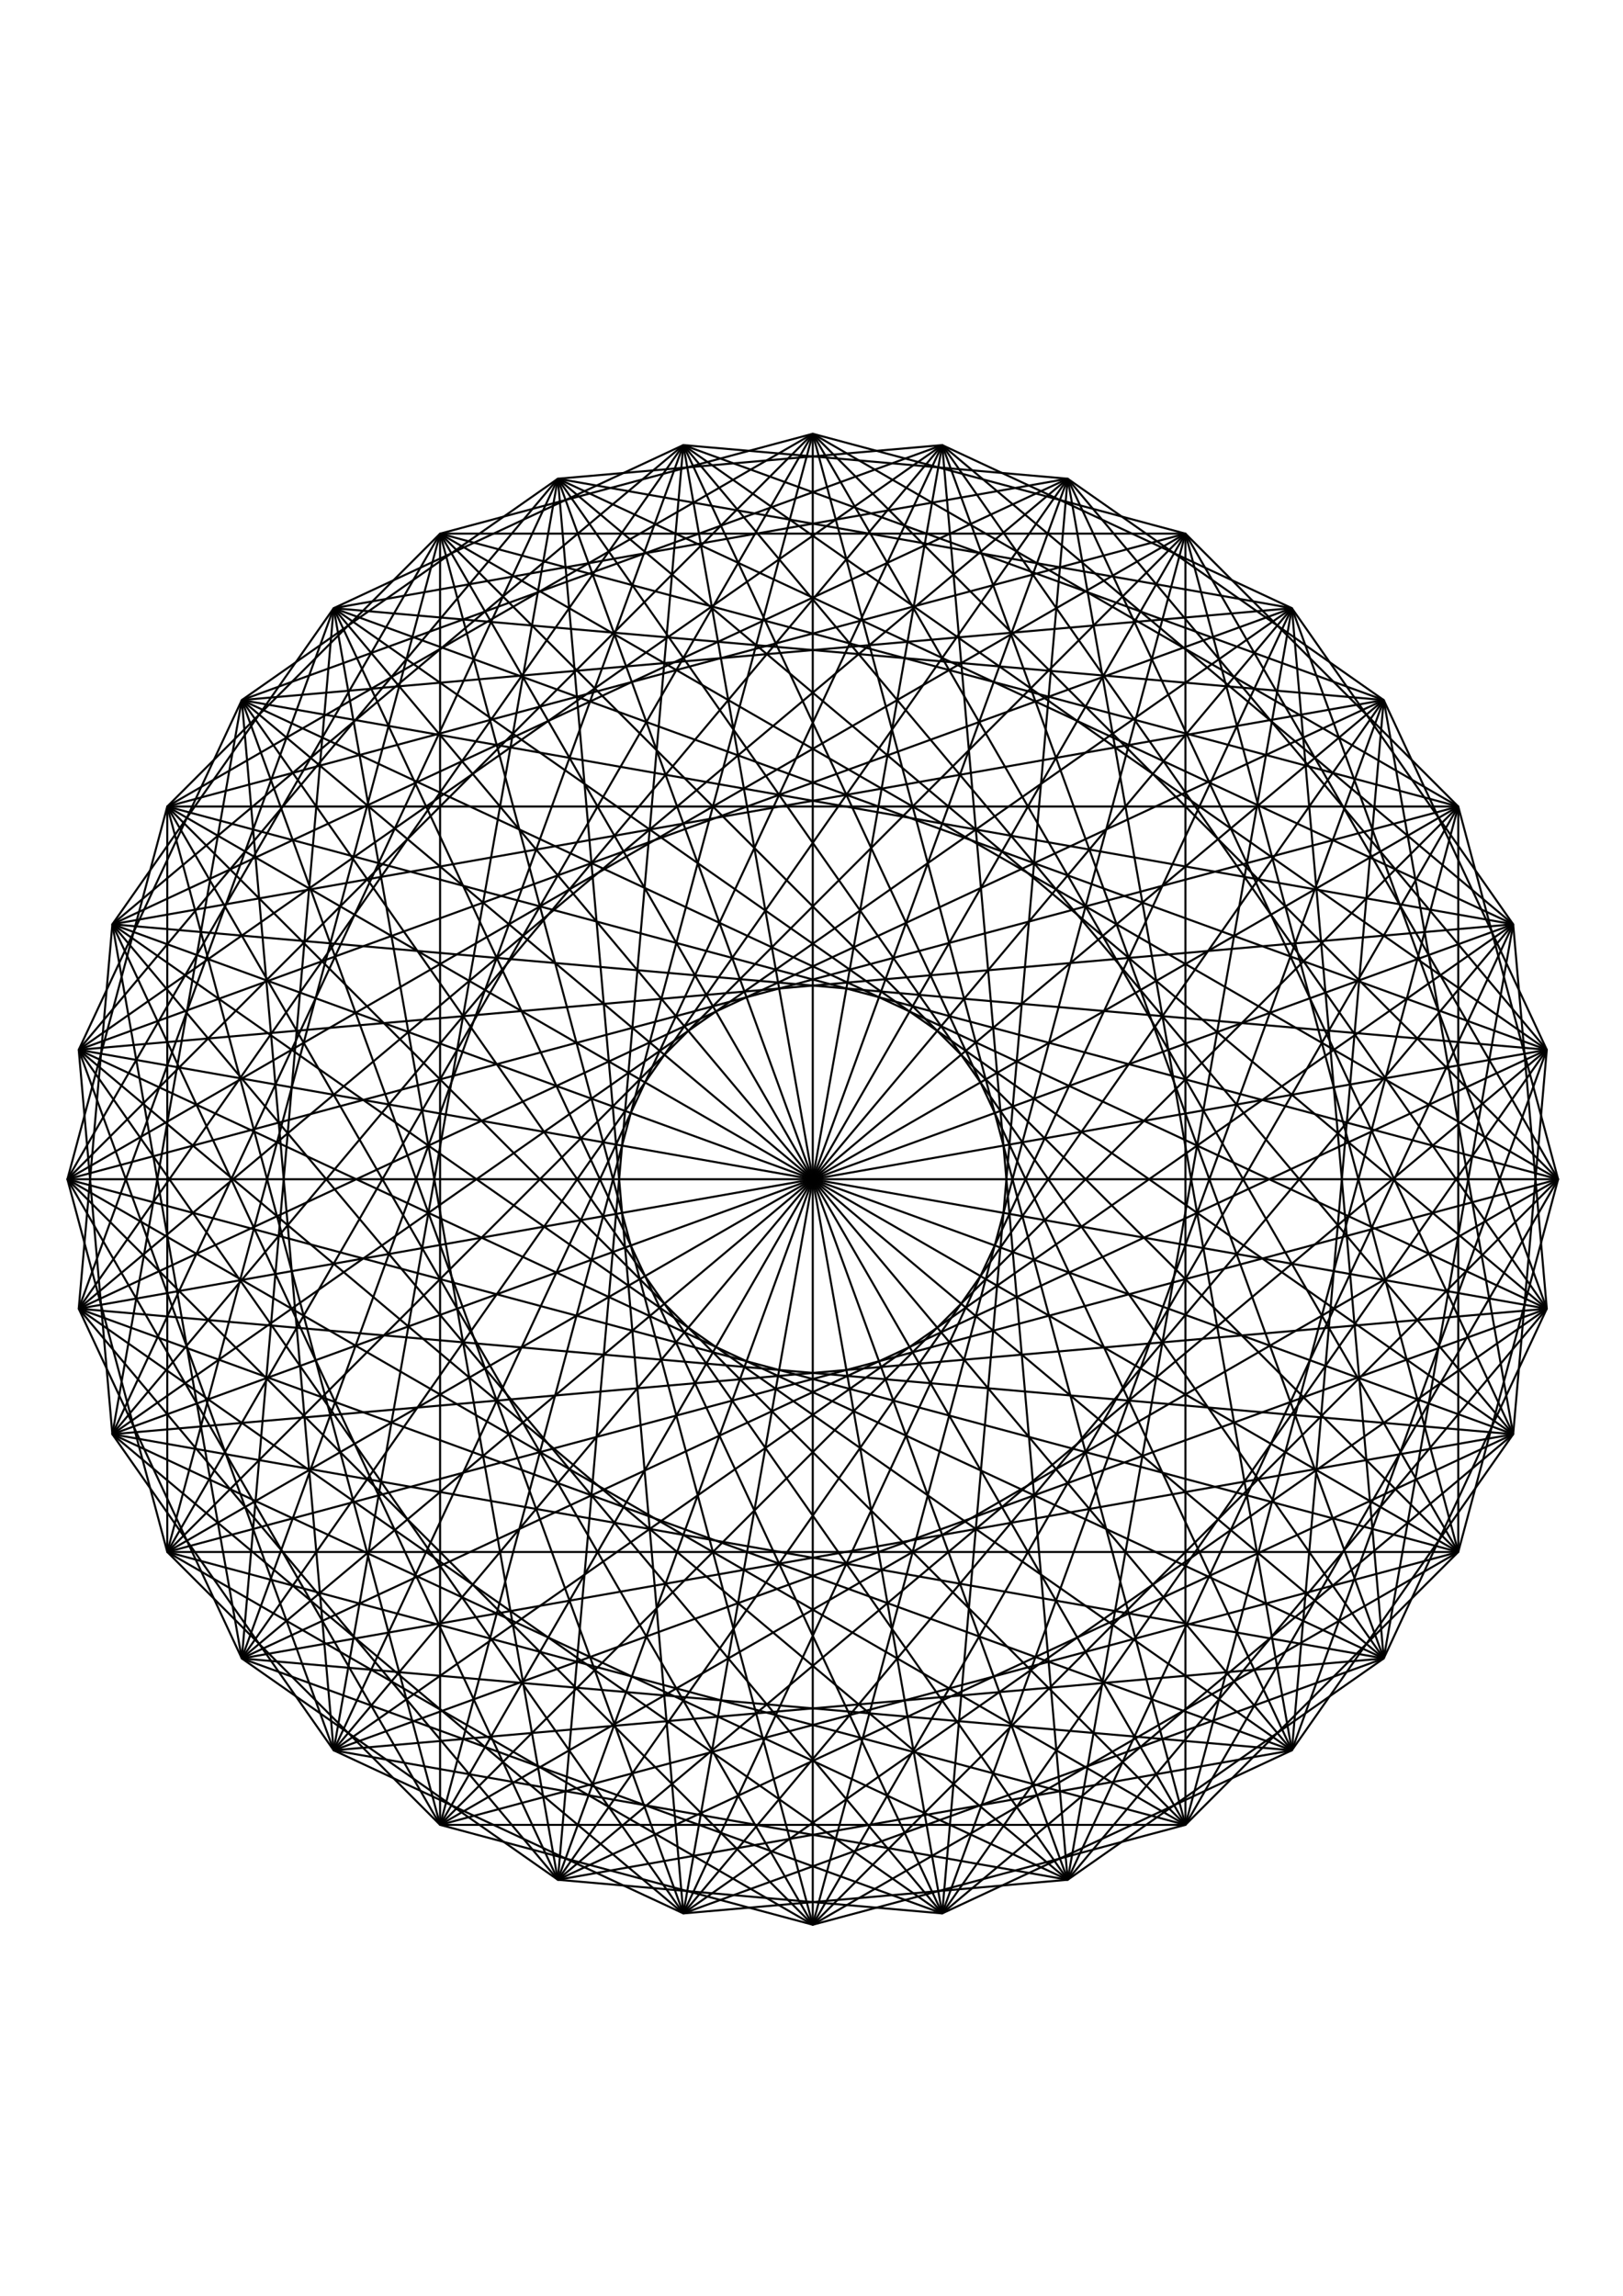 <?xml version="1.0" encoding="UTF-8" standalone="no"?>
<!-- Created with Inkscape (http://www.inkscape.org/) -->

<svg
   xmlns:dc="http://purl.org/dc/elements/1.1/"
   xmlns:cc="http://creativecommons.org/ns#"
   xmlns:rdf="http://www.w3.org/1999/02/22-rdf-syntax-ns#"
   xmlns:svg="http://www.w3.org/2000/svg"
   xmlns="http://www.w3.org/2000/svg"
   xmlns:sodipodi="http://sodipodi.sourceforge.net/DTD/sodipodi-0.dtd"
   xmlns:inkscape="http://www.inkscape.org/namespaces/inkscape"
   width="210mm"
   height="297mm"
   id="svg2"
   version="1.1"
   inkscape:version="0.92.2 5c3e80d, 2017-08-06"
   sodipodi:docname="36-points-mesh.svg">
  <defs
     id="defs4" />
  <sodipodi:namedview
     id="base"
     pagecolor="#ffffff"
     bordercolor="#666666"
     borderopacity="1.0"
     inkscape:pageopacity="0.0"
     inkscape:pageshadow="2"
     inkscape:zoom="0.45255331"
     inkscape:cx="396.85039"
     inkscape:cy="561.25984"
     inkscape:document-units="mm"
     inkscape:current-layer="layer5"
     showgrid="false"
     inkscape:object-paths="true"
     inkscape:snap-intersection-paths="true"
     inkscape:object-nodes="true"
     inkscape:snap-smooth-nodes="true"
     inkscape:snap-midpoints="true"
     inkscape:window-width="1360"
     inkscape:window-height="690"
     inkscape:window-x="0"
     inkscape:window-y="1"
     inkscape:window-maximized="1"
     fit-margin-top="12"
     fit-margin-left="12"
     fit-margin-right="12"
     fit-margin-bottom="12"
     units="mm" />
  <g
     inkscape:label="Layer 1"
     inkscape:groupmode="layer"
     id="layer1"
     style="display:inline"
     transform="translate(5.953,218.339)" />
  <g
     inkscape:groupmode="layer"
     id="layer2"
     inkscape:label="Layer"
     transform="translate(5.953,218.339)"
     style="display:inline" />
  <g
     inkscape:groupmode="layer"
     id="layer3"
     inkscape:label="Layer#1"
     transform="translate(5.953,218.339)"
     style="display:inline" />
  <g
     inkscape:groupmode="layer"
     id="layer4"
     inkscape:label="Layer#2"
     transform="translate(5.953,218.339)"
     style="display:inline" />
  <g
     inkscape:groupmode="layer"
     id="layer5"
     inkscape:label="Layer#3"
     transform="translate(5.953,218.339)"
     style="display:inline">
    <g
       id="g3160"
       style="stroke:#000000;stroke-width:1;stroke-miterlimit:1.1;stroke-dasharray:none;stroke-opacity:1"
       transform="translate(19.468,-167.936)">
      <path
         inkscape:connector-curvature="0"
         d="m 372.047,890.681 2e-5,-729 M 189.797,841.847 554.297,210.515 M 56.381,708.431 687.713,343.931 M 7.547,526.181 736.547,526.181 M 56.381,343.931 687.713,708.431 m -497.916,-497.916 364.5,631.333"
         style="display:inline;opacity:0.99;fill:none;stroke:#000000;stroke-width:1;stroke-linecap:butt;stroke-linejoin:miter;stroke-miterlimit:1.1;stroke-dasharray:none;stroke-opacity:1"
         id="path3776" />
      <path
         inkscape:connector-curvature="0"
         id="path3779"
         d="m 372.047,161.681 -315.666,182.25 -9e-6,364.5 L 372.047,890.681 687.713,708.431 v -364.5 L 372.047,161.681"
         style="display:inline;opacity:0.99;fill:none;stroke:#000000;stroke-width:1;stroke-linecap:butt;stroke-linejoin:miter;stroke-miterlimit:1.1;stroke-dasharray:none;stroke-opacity:1" />
      <path
         style="display:inline;opacity:0.99;fill:none;stroke:#000000;stroke-width:1;stroke-linecap:butt;stroke-linejoin:miter;stroke-miterlimit:1.1;stroke-dasharray:none;stroke-opacity:1"
         d="M 189.797,210.515 7.547,526.181 189.797,841.847 l 364.5,2e-5 182.25,-315.666 -182.25,-315.666 -364.5,-1e-5"
         id="path3781"
         inkscape:connector-curvature="0" />
      <path
         inkscape:connector-curvature="0"
         id="path3786"
         d="M 56.381,343.931 554.297,210.515 687.713,708.431 189.797,841.847 Z"
         style="display:inline;opacity:0.99;fill:none;stroke:#000000;stroke-width:1;stroke-linecap:butt;stroke-linejoin:miter;stroke-miterlimit:1.1;stroke-dasharray:none;stroke-opacity:1" />
      <path
         style="display:inline;opacity:0.99;fill:none;stroke:#000000;stroke-width:1;stroke-linecap:butt;stroke-linejoin:miter;stroke-miterlimit:1.1;stroke-dasharray:none;stroke-opacity:1"
         d="M 687.714,343.931 554.297,841.847 56.381,708.431 189.797,210.515 Z"
         id="path3788"
         inkscape:connector-curvature="0" />
      <path
         inkscape:connector-curvature="0"
         id="path3790"
         d="M 736.547,526.181 372.047,890.681 7.547,526.181 372.047,161.681 Z"
         style="display:inline;opacity:0.99;fill:none;stroke:#000000;stroke-width:1;stroke-linecap:butt;stroke-linejoin:miter;stroke-miterlimit:1.1;stroke-dasharray:none;stroke-opacity:1" />
      <path
         inkscape:connector-curvature="0"
         id="path3793"
         d="M 189.797,210.515 736.547,526.181 189.797,841.847 Z"
         style="display:inline;opacity:0.99;fill:none;stroke:#000000;stroke-width:1;stroke-linecap:butt;stroke-linejoin:miter;stroke-miterlimit:1.1;stroke-dasharray:none;stroke-opacity:1" />
      <path
         style="display:inline;opacity:0.99;fill:none;stroke:#000000;stroke-width:1;stroke-linecap:butt;stroke-linejoin:miter;stroke-miterlimit:1.1;stroke-dasharray:none;stroke-opacity:1"
         d="m 7.547,526.181 546.75,-315.666 -3e-5,631.333 z"
         id="path3795"
         inkscape:connector-curvature="0" />
      <path
         inkscape:connector-curvature="0"
         id="path3797"
         d="m 56.381,343.931 631.333,2e-5 -315.666,546.75 z"
         style="display:inline;opacity:0.99;fill:none;stroke:#000000;stroke-width:1;stroke-linecap:butt;stroke-linejoin:miter;stroke-miterlimit:1.1;stroke-dasharray:none;stroke-opacity:1" />
      <path
         style="display:inline;opacity:0.99;fill:none;stroke:#000000;stroke-width:1;stroke-linecap:butt;stroke-linejoin:miter;stroke-miterlimit:1.1;stroke-dasharray:none;stroke-opacity:1"
         d="M 687.714,708.431 56.381,708.431 372.047,161.681 Z"
         id="path3799"
         inkscape:connector-curvature="0" />
      <path
         transform="translate(-5.953,148.181)"
         inkscape:connector-curvature="0"
         id="path3016"
         d="m 195.75,62.334 182.25,-48.834 182.25,48.834 133.416,133.416 48.834,182.25 -48.834,182.25 L 560.25,693.666 378,742.5 195.75,693.666 62.334,560.25 13.5,378 l 48.834,-182.25 z"
         style="display:inline;opacity:0.99;fill:none;stroke:#000000;stroke-width:1;stroke-linecap:butt;stroke-linejoin:miter;stroke-miterlimit:1.1;stroke-dasharray:none;stroke-dashoffset:0;stroke-opacity:1" />
      <path
         inkscape:transform-center-y="-24.416872"
         inkscape:transform-center-x="-91.124985"
         inkscape:connector-curvature="0"
         id="path3817"
         d="M 372.047,161.681 554.297,841.847"
         style="opacity:0.99;fill:none;stroke:#000000;stroke-width:1;stroke-linecap:butt;stroke-linejoin:miter;stroke-miterlimit:1.1;stroke-dasharray:none;stroke-opacity:1" />
      <path
         style="opacity:0.99;fill:none;stroke:#000000;stroke-width:1;stroke-linecap:butt;stroke-linejoin:miter;stroke-miterlimit:1.1;stroke-dasharray:none;stroke-opacity:1"
         d="M 189.797,210.515 687.713,708.431"
         id="path3819"
         inkscape:connector-curvature="0"
         inkscape:transform-center-x="-66.708115"
         inkscape:transform-center-y="-66.708122" />
      <path
         inkscape:transform-center-y="-91.124987"
         inkscape:transform-center-x="-24.416862"
         inkscape:connector-curvature="0"
         id="path3821"
         d="M 56.381,343.931 736.547,526.181"
         style="opacity:0.99;fill:none;stroke:#000000;stroke-width:1;stroke-linecap:butt;stroke-linejoin:miter;stroke-miterlimit:1.1;stroke-dasharray:none;stroke-opacity:1" />
      <path
         style="opacity:0.99;fill:none;stroke:#000000;stroke-width:1;stroke-linecap:butt;stroke-linejoin:miter;stroke-miterlimit:1.1;stroke-dasharray:none;stroke-opacity:1"
         d="M 7.547,526.181 687.714,343.931"
         id="path3823"
         inkscape:connector-curvature="0"
         inkscape:transform-center-x="24.416871"
         inkscape:transform-center-y="-91.124982" />
      <path
         inkscape:transform-center-y="-66.708112"
         inkscape:transform-center-x="66.708119"
         inkscape:connector-curvature="0"
         id="path3825"
         d="M 56.381,708.431 554.297,210.515"
         style="opacity:0.99;fill:none;stroke:#000000;stroke-width:1;stroke-linecap:butt;stroke-linejoin:miter;stroke-miterlimit:1.1;stroke-dasharray:none;stroke-opacity:1" />
      <path
         style="opacity:0.99;fill:none;stroke:#000000;stroke-width:1;stroke-linecap:butt;stroke-linejoin:miter;stroke-miterlimit:1.1;stroke-dasharray:none;stroke-opacity:1"
         d="M 189.797,841.847 372.047,161.681"
         id="path3827"
         inkscape:connector-curvature="0"
         inkscape:transform-center-x="91.124984"
         inkscape:transform-center-y="-24.416862" />
      <path
         inkscape:transform-center-y="24.416873"
         inkscape:transform-center-x="91.124979"
         inkscape:connector-curvature="0"
         id="path3829"
         d="M 372.047,890.681 189.797,210.515"
         style="opacity:0.99;fill:none;stroke:#000000;stroke-width:1;stroke-linecap:butt;stroke-linejoin:miter;stroke-miterlimit:1.1;stroke-dasharray:none;stroke-opacity:1" />
      <path
         style="opacity:0.99;fill:none;stroke:#000000;stroke-width:1;stroke-linecap:butt;stroke-linejoin:miter;stroke-miterlimit:1.1;stroke-dasharray:none;stroke-opacity:1"
         d="M 554.297,841.847 56.381,343.931"
         id="path3831"
         inkscape:connector-curvature="0"
         inkscape:transform-center-x="66.708109"
         inkscape:transform-center-y="66.708118" />
      <path
         inkscape:transform-center-y="91.124983"
         inkscape:transform-center-x="24.416859"
         inkscape:connector-curvature="0"
         id="path3833"
         d="M 687.714,708.431 7.547,526.181"
         style="opacity:0.99;fill:none;stroke:#000000;stroke-width:1;stroke-linecap:butt;stroke-linejoin:miter;stroke-miterlimit:1.1;stroke-dasharray:none;stroke-opacity:1" />
      <path
         style="opacity:0.99;fill:none;stroke:#000000;stroke-width:1;stroke-linecap:butt;stroke-linejoin:miter;stroke-miterlimit:1.1;stroke-dasharray:none;stroke-opacity:1"
         d="M 736.547,526.181 56.381,708.431"
         id="path3835"
         inkscape:connector-curvature="0"
         inkscape:transform-center-x="-24.416869"
         inkscape:transform-center-y="91.124978" />
      <path
         inkscape:transform-center-y="66.708113"
         inkscape:transform-center-x="-66.708116"
         inkscape:connector-curvature="0"
         id="path3837"
         d="M 687.713,343.931 189.797,841.847"
         style="opacity:0.99;fill:none;stroke:#000000;stroke-width:1;stroke-linecap:butt;stroke-linejoin:miter;stroke-miterlimit:1.1;stroke-dasharray:none;stroke-opacity:1" />
      <path
         style="opacity:0.99;fill:none;stroke:#000000;stroke-width:1;stroke-linecap:butt;stroke-linejoin:miter;stroke-miterlimit:1.1;stroke-dasharray:none;stroke-opacity:1"
         d="m 554.297,210.515 -182.25,680.166"
         id="path3839"
         inkscape:connector-curvature="0"
         inkscape:transform-center-x="-91.124981"
         inkscape:transform-center-y="24.416863" />
    </g>
    <g
       id="g3185"
       transform="rotate(-10,-577.978,330.954)"
       style="stroke:#000000;stroke-width:1;stroke-miterlimit:1.1;stroke-dasharray:none;stroke-opacity:1">
      <path
         id="path3187"
         style="display:inline;opacity:0.99;fill:none;stroke:#000000;stroke-width:1;stroke-linecap:butt;stroke-linejoin:miter;stroke-miterlimit:1.1;stroke-dasharray:none;stroke-opacity:1"
         d="m 372.047,890.681 2e-5,-729 M 189.797,841.847 554.297,210.515 M 56.381,708.431 687.713,343.931 M 7.547,526.181 736.547,526.181 M 56.381,343.931 687.713,708.431 m -497.916,-497.916 364.5,631.333"
         inkscape:connector-curvature="0" />
      <path
         style="display:inline;opacity:0.99;fill:none;stroke:#000000;stroke-width:1;stroke-linecap:butt;stroke-linejoin:miter;stroke-miterlimit:1.1;stroke-dasharray:none;stroke-opacity:1"
         d="m 372.047,161.681 -315.666,182.25 -9e-6,364.5 L 372.047,890.681 687.713,708.431 v -364.5 L 372.047,161.681"
         id="path3189"
         inkscape:connector-curvature="0" />
      <path
         inkscape:connector-curvature="0"
         id="path3191"
         d="M 189.797,210.515 7.547,526.181 189.797,841.847 l 364.5,2e-5 182.25,-315.666 -182.25,-315.666 -364.5,-1e-5"
         style="display:inline;opacity:0.99;fill:none;stroke:#000000;stroke-width:1;stroke-linecap:butt;stroke-linejoin:miter;stroke-miterlimit:1.1;stroke-dasharray:none;stroke-opacity:1" />
      <path
         style="display:inline;opacity:0.99;fill:none;stroke:#000000;stroke-width:1;stroke-linecap:butt;stroke-linejoin:miter;stroke-miterlimit:1.1;stroke-dasharray:none;stroke-opacity:1"
         d="M 56.381,343.931 554.297,210.515 687.713,708.431 189.797,841.847 Z"
         id="path3193"
         inkscape:connector-curvature="0" />
      <path
         inkscape:connector-curvature="0"
         id="path3195"
         d="M 687.714,343.931 554.297,841.847 56.381,708.431 189.797,210.515 Z"
         style="display:inline;opacity:0.99;fill:none;stroke:#000000;stroke-width:1;stroke-linecap:butt;stroke-linejoin:miter;stroke-miterlimit:1.1;stroke-dasharray:none;stroke-opacity:1" />
      <path
         style="display:inline;opacity:0.99;fill:none;stroke:#000000;stroke-width:1;stroke-linecap:butt;stroke-linejoin:miter;stroke-miterlimit:1.1;stroke-dasharray:none;stroke-opacity:1"
         d="M 736.547,526.181 372.047,890.681 7.547,526.181 372.047,161.681 Z"
         id="path3197"
         inkscape:connector-curvature="0" />
      <path
         style="display:inline;opacity:0.99;fill:none;stroke:#000000;stroke-width:1;stroke-linecap:butt;stroke-linejoin:miter;stroke-miterlimit:1.1;stroke-dasharray:none;stroke-opacity:1"
         d="M 189.797,210.515 736.547,526.181 189.797,841.847 Z"
         id="path3199"
         inkscape:connector-curvature="0" />
      <path
         inkscape:connector-curvature="0"
         id="path3201"
         d="m 7.547,526.181 546.75,-315.666 -3e-5,631.333 z"
         style="display:inline;opacity:0.99;fill:none;stroke:#000000;stroke-width:1;stroke-linecap:butt;stroke-linejoin:miter;stroke-miterlimit:1.1;stroke-dasharray:none;stroke-opacity:1" />
      <path
         style="display:inline;opacity:0.99;fill:none;stroke:#000000;stroke-width:1;stroke-linecap:butt;stroke-linejoin:miter;stroke-miterlimit:1.1;stroke-dasharray:none;stroke-opacity:1"
         d="m 56.381,343.931 631.333,2e-5 -315.666,546.75 z"
         id="path3203"
         inkscape:connector-curvature="0" />
      <path
         inkscape:connector-curvature="0"
         id="path3205"
         d="M 687.714,708.431 56.381,708.431 372.047,161.681 Z"
         style="display:inline;opacity:0.99;fill:none;stroke:#000000;stroke-width:1;stroke-linecap:butt;stroke-linejoin:miter;stroke-miterlimit:1.1;stroke-dasharray:none;stroke-opacity:1" />
      <path
         style="display:inline;opacity:0.99;fill:none;stroke:#000000;stroke-width:1;stroke-linecap:butt;stroke-linejoin:miter;stroke-miterlimit:1.1;stroke-dasharray:none;stroke-dashoffset:0;stroke-opacity:1"
         d="m 195.75,62.334 182.25,-48.834 182.25,48.834 133.416,133.416 48.834,182.25 -48.834,182.25 L 560.25,693.666 378,742.5 195.75,693.666 62.334,560.25 13.5,378 l 48.834,-182.25 z"
         id="path3207"
         inkscape:connector-curvature="0"
         transform="translate(-5.953,148.181)" />
      <path
         style="opacity:0.99;fill:none;stroke:#000000;stroke-width:1;stroke-linecap:butt;stroke-linejoin:miter;stroke-miterlimit:1.1;stroke-dasharray:none;stroke-opacity:1"
         d="M 372.047,161.681 554.297,841.847"
         id="path3209"
         inkscape:connector-curvature="0"
         inkscape:transform-center-x="-91.124985"
         inkscape:transform-center-y="-24.416872" />
      <path
         inkscape:transform-center-y="-66.708122"
         inkscape:transform-center-x="-66.708115"
         inkscape:connector-curvature="0"
         id="path3211"
         d="M 189.797,210.515 687.713,708.431"
         style="opacity:0.99;fill:none;stroke:#000000;stroke-width:1;stroke-linecap:butt;stroke-linejoin:miter;stroke-miterlimit:1.1;stroke-dasharray:none;stroke-opacity:1" />
      <path
         style="opacity:0.99;fill:none;stroke:#000000;stroke-width:1;stroke-linecap:butt;stroke-linejoin:miter;stroke-miterlimit:1.1;stroke-dasharray:none;stroke-opacity:1"
         d="M 56.381,343.931 736.547,526.181"
         id="path3213"
         inkscape:connector-curvature="0"
         inkscape:transform-center-x="-24.416862"
         inkscape:transform-center-y="-91.124987" />
      <path
         inkscape:transform-center-y="-91.124982"
         inkscape:transform-center-x="24.416871"
         inkscape:connector-curvature="0"
         id="path3215"
         d="M 7.547,526.181 687.714,343.931"
         style="opacity:0.99;fill:none;stroke:#000000;stroke-width:1;stroke-linecap:butt;stroke-linejoin:miter;stroke-miterlimit:1.1;stroke-dasharray:none;stroke-opacity:1" />
      <path
         style="opacity:0.99;fill:none;stroke:#000000;stroke-width:1;stroke-linecap:butt;stroke-linejoin:miter;stroke-miterlimit:1.1;stroke-dasharray:none;stroke-opacity:1"
         d="M 56.381,708.431 554.297,210.515"
         id="path3217"
         inkscape:connector-curvature="0"
         inkscape:transform-center-x="66.708119"
         inkscape:transform-center-y="-66.708112" />
      <path
         inkscape:transform-center-y="-24.416862"
         inkscape:transform-center-x="91.124984"
         inkscape:connector-curvature="0"
         id="path3219"
         d="M 189.797,841.847 372.047,161.681"
         style="opacity:0.99;fill:none;stroke:#000000;stroke-width:1;stroke-linecap:butt;stroke-linejoin:miter;stroke-miterlimit:1.1;stroke-dasharray:none;stroke-opacity:1" />
      <path
         style="opacity:0.99;fill:none;stroke:#000000;stroke-width:1;stroke-linecap:butt;stroke-linejoin:miter;stroke-miterlimit:1.1;stroke-dasharray:none;stroke-opacity:1"
         d="M 372.047,890.681 189.797,210.515"
         id="path3221"
         inkscape:connector-curvature="0"
         inkscape:transform-center-x="91.124979"
         inkscape:transform-center-y="24.416873" />
      <path
         inkscape:transform-center-y="66.708118"
         inkscape:transform-center-x="66.708109"
         inkscape:connector-curvature="0"
         id="path3223"
         d="M 554.297,841.847 56.381,343.931"
         style="opacity:0.99;fill:none;stroke:#000000;stroke-width:1;stroke-linecap:butt;stroke-linejoin:miter;stroke-miterlimit:1.1;stroke-dasharray:none;stroke-opacity:1" />
      <path
         style="opacity:0.99;fill:none;stroke:#000000;stroke-width:1;stroke-linecap:butt;stroke-linejoin:miter;stroke-miterlimit:1.1;stroke-dasharray:none;stroke-opacity:1"
         d="M 687.714,708.431 7.547,526.181"
         id="path3225"
         inkscape:connector-curvature="0"
         inkscape:transform-center-x="24.416859"
         inkscape:transform-center-y="91.124983" />
      <path
         inkscape:transform-center-y="91.124978"
         inkscape:transform-center-x="-24.416869"
         inkscape:connector-curvature="0"
         id="path3227"
         d="M 736.547,526.181 56.381,708.431"
         style="opacity:0.99;fill:none;stroke:#000000;stroke-width:1;stroke-linecap:butt;stroke-linejoin:miter;stroke-miterlimit:1.1;stroke-dasharray:none;stroke-opacity:1" />
      <path
         style="opacity:0.99;fill:none;stroke:#000000;stroke-width:1;stroke-linecap:butt;stroke-linejoin:miter;stroke-miterlimit:1.1;stroke-dasharray:none;stroke-opacity:1"
         d="M 687.713,343.931 189.797,841.847"
         id="path3229"
         inkscape:connector-curvature="0"
         inkscape:transform-center-x="-66.708116"
         inkscape:transform-center-y="66.708113" />
      <path
         inkscape:transform-center-y="24.416863"
         inkscape:transform-center-x="-91.124981"
         inkscape:connector-curvature="0"
         id="path3231"
         d="m 554.297,210.515 -182.25,680.166"
         style="opacity:0.99;fill:none;stroke:#000000;stroke-width:1;stroke-linecap:butt;stroke-linejoin:miter;stroke-miterlimit:1.1;stroke-dasharray:none;stroke-opacity:1" />
    </g>
    <g
       transform="rotate(-20,-94.425,387.009)"
       id="g3233"
       style="stroke:#000000;stroke-width:1;stroke-miterlimit:1.1;stroke-dasharray:none;stroke-opacity:1">
      <path
         inkscape:connector-curvature="0"
         d="m 372.047,890.681 2e-5,-729 M 189.797,841.847 554.297,210.515 M 56.381,708.431 687.713,343.931 M 7.547,526.181 736.547,526.181 M 56.381,343.931 687.713,708.431 m -497.916,-497.916 364.5,631.333"
         style="display:inline;opacity:0.99;fill:none;stroke:#000000;stroke-width:1;stroke-linecap:butt;stroke-linejoin:miter;stroke-miterlimit:1.1;stroke-dasharray:none;stroke-opacity:1"
         id="path3235" />
      <path
         inkscape:connector-curvature="0"
         id="path3237"
         d="m 372.047,161.681 -315.666,182.25 -9e-6,364.5 L 372.047,890.681 687.713,708.431 v -364.5 L 372.047,161.681"
         style="display:inline;opacity:0.99;fill:none;stroke:#000000;stroke-width:1;stroke-linecap:butt;stroke-linejoin:miter;stroke-miterlimit:1.1;stroke-dasharray:none;stroke-opacity:1" />
      <path
         style="display:inline;opacity:0.99;fill:none;stroke:#000000;stroke-width:1;stroke-linecap:butt;stroke-linejoin:miter;stroke-miterlimit:1.1;stroke-dasharray:none;stroke-opacity:1"
         d="M 189.797,210.515 7.547,526.181 189.797,841.847 l 364.5,2e-5 182.25,-315.666 -182.25,-315.666 -364.5,-1e-5"
         id="path3239"
         inkscape:connector-curvature="0" />
      <path
         inkscape:connector-curvature="0"
         id="path3241"
         d="M 56.381,343.931 554.297,210.515 687.713,708.431 189.797,841.847 Z"
         style="display:inline;opacity:0.99;fill:none;stroke:#000000;stroke-width:1;stroke-linecap:butt;stroke-linejoin:miter;stroke-miterlimit:1.1;stroke-dasharray:none;stroke-opacity:1" />
      <path
         style="display:inline;opacity:0.99;fill:none;stroke:#000000;stroke-width:1;stroke-linecap:butt;stroke-linejoin:miter;stroke-miterlimit:1.1;stroke-dasharray:none;stroke-opacity:1"
         d="M 687.714,343.931 554.297,841.847 56.381,708.431 189.797,210.515 Z"
         id="path3243"
         inkscape:connector-curvature="0" />
      <path
         inkscape:connector-curvature="0"
         id="path3245"
         d="M 736.547,526.181 372.047,890.681 7.547,526.181 372.047,161.681 Z"
         style="display:inline;opacity:0.99;fill:none;stroke:#000000;stroke-width:1;stroke-linecap:butt;stroke-linejoin:miter;stroke-miterlimit:1.1;stroke-dasharray:none;stroke-opacity:1" />
      <path
         inkscape:connector-curvature="0"
         id="path3247"
         d="M 189.797,210.515 736.547,526.181 189.797,841.847 Z"
         style="display:inline;opacity:0.99;fill:none;stroke:#000000;stroke-width:1;stroke-linecap:butt;stroke-linejoin:miter;stroke-miterlimit:1.1;stroke-dasharray:none;stroke-opacity:1" />
      <path
         style="display:inline;opacity:0.99;fill:none;stroke:#000000;stroke-width:1;stroke-linecap:butt;stroke-linejoin:miter;stroke-miterlimit:1.1;stroke-dasharray:none;stroke-opacity:1"
         d="m 7.547,526.181 546.75,-315.666 -3e-5,631.333 z"
         id="path3249"
         inkscape:connector-curvature="0" />
      <path
         inkscape:connector-curvature="0"
         id="path3251"
         d="m 56.381,343.931 631.333,2e-5 -315.666,546.75 z"
         style="display:inline;opacity:0.99;fill:none;stroke:#000000;stroke-width:1;stroke-linecap:butt;stroke-linejoin:miter;stroke-miterlimit:1.1;stroke-dasharray:none;stroke-opacity:1" />
      <path
         style="display:inline;opacity:0.99;fill:none;stroke:#000000;stroke-width:1;stroke-linecap:butt;stroke-linejoin:miter;stroke-miterlimit:1.1;stroke-dasharray:none;stroke-opacity:1"
         d="M 687.714,708.431 56.381,708.431 372.047,161.681 Z"
         id="path3253"
         inkscape:connector-curvature="0" />
      <path
         transform="translate(-5.953,148.181)"
         inkscape:connector-curvature="0"
         id="path3255"
         d="m 195.75,62.334 182.25,-48.834 182.25,48.834 133.416,133.416 48.834,182.25 -48.834,182.25 L 560.25,693.666 378,742.5 195.75,693.666 62.334,560.25 13.5,378 l 48.834,-182.25 z"
         style="display:inline;opacity:0.99;fill:none;stroke:#000000;stroke-width:1;stroke-linecap:butt;stroke-linejoin:miter;stroke-miterlimit:1.1;stroke-dasharray:none;stroke-dashoffset:0;stroke-opacity:1" />
      <path
         inkscape:transform-center-y="-24.416872"
         inkscape:transform-center-x="-91.124985"
         inkscape:connector-curvature="0"
         id="path3257"
         d="M 372.047,161.681 554.297,841.847"
         style="opacity:0.99;fill:none;stroke:#000000;stroke-width:1;stroke-linecap:butt;stroke-linejoin:miter;stroke-miterlimit:1.1;stroke-dasharray:none;stroke-opacity:1" />
      <path
         style="opacity:0.99;fill:none;stroke:#000000;stroke-width:1;stroke-linecap:butt;stroke-linejoin:miter;stroke-miterlimit:1.1;stroke-dasharray:none;stroke-opacity:1"
         d="M 189.797,210.515 687.713,708.431"
         id="path3259"
         inkscape:connector-curvature="0"
         inkscape:transform-center-x="-66.708115"
         inkscape:transform-center-y="-66.708122" />
      <path
         inkscape:transform-center-y="-91.124987"
         inkscape:transform-center-x="-24.416862"
         inkscape:connector-curvature="0"
         id="path3261"
         d="M 56.381,343.931 736.547,526.181"
         style="opacity:0.99;fill:none;stroke:#000000;stroke-width:1;stroke-linecap:butt;stroke-linejoin:miter;stroke-miterlimit:1.1;stroke-dasharray:none;stroke-opacity:1" />
      <path
         style="opacity:0.99;fill:none;stroke:#000000;stroke-width:1;stroke-linecap:butt;stroke-linejoin:miter;stroke-miterlimit:1.1;stroke-dasharray:none;stroke-opacity:1"
         d="M 7.547,526.181 687.714,343.931"
         id="path3263"
         inkscape:connector-curvature="0"
         inkscape:transform-center-x="24.416871"
         inkscape:transform-center-y="-91.124982" />
      <path
         inkscape:transform-center-y="-66.708112"
         inkscape:transform-center-x="66.708119"
         inkscape:connector-curvature="0"
         id="path3265"
         d="M 56.381,708.431 554.297,210.515"
         style="opacity:0.99;fill:none;stroke:#000000;stroke-width:1;stroke-linecap:butt;stroke-linejoin:miter;stroke-miterlimit:1.1;stroke-dasharray:none;stroke-opacity:1" />
      <path
         style="opacity:0.99;fill:none;stroke:#000000;stroke-width:1;stroke-linecap:butt;stroke-linejoin:miter;stroke-miterlimit:1.1;stroke-dasharray:none;stroke-opacity:1"
         d="M 189.797,841.847 372.047,161.681"
         id="path3267"
         inkscape:connector-curvature="0"
         inkscape:transform-center-x="91.124984"
         inkscape:transform-center-y="-24.416862" />
      <path
         inkscape:transform-center-y="24.416873"
         inkscape:transform-center-x="91.124979"
         inkscape:connector-curvature="0"
         id="path3269"
         d="M 372.047,890.681 189.797,210.515"
         style="opacity:0.99;fill:none;stroke:#000000;stroke-width:1;stroke-linecap:butt;stroke-linejoin:miter;stroke-miterlimit:1.1;stroke-dasharray:none;stroke-opacity:1" />
      <path
         style="opacity:0.99;fill:none;stroke:#000000;stroke-width:1;stroke-linecap:butt;stroke-linejoin:miter;stroke-miterlimit:1.1;stroke-dasharray:none;stroke-opacity:1"
         d="M 554.297,841.847 56.381,343.931"
         id="path3271"
         inkscape:connector-curvature="0"
         inkscape:transform-center-x="66.708109"
         inkscape:transform-center-y="66.708118" />
      <path
         inkscape:transform-center-y="91.124983"
         inkscape:transform-center-x="24.416859"
         inkscape:connector-curvature="0"
         id="path3273"
         d="M 687.714,708.431 7.547,526.181"
         style="opacity:0.99;fill:none;stroke:#000000;stroke-width:1;stroke-linecap:butt;stroke-linejoin:miter;stroke-miterlimit:1.1;stroke-dasharray:none;stroke-opacity:1" />
      <path
         style="opacity:0.99;fill:none;stroke:#000000;stroke-width:1;stroke-linecap:butt;stroke-linejoin:miter;stroke-miterlimit:1.1;stroke-dasharray:none;stroke-opacity:1"
         d="M 736.547,526.181 56.381,708.431"
         id="path3275"
         inkscape:connector-curvature="0"
         inkscape:transform-center-x="-24.416869"
         inkscape:transform-center-y="91.124978" />
      <path
         inkscape:transform-center-y="66.708113"
         inkscape:transform-center-x="-66.708116"
         inkscape:connector-curvature="0"
         id="path3277"
         d="M 687.713,343.931 189.797,841.847"
         style="opacity:0.99;fill:none;stroke:#000000;stroke-width:1;stroke-linecap:butt;stroke-linejoin:miter;stroke-miterlimit:1.1;stroke-dasharray:none;stroke-opacity:1" />
      <path
         style="opacity:0.99;fill:none;stroke:#000000;stroke-width:1;stroke-linecap:butt;stroke-linejoin:miter;stroke-miterlimit:1.1;stroke-dasharray:none;stroke-opacity:1"
         d="m 554.297,210.515 -182.25,680.166"
         id="path3279"
         inkscape:connector-curvature="0"
         inkscape:transform-center-x="-91.124981"
         inkscape:transform-center-y="24.416863" />
    </g>
  </g>
</svg>
